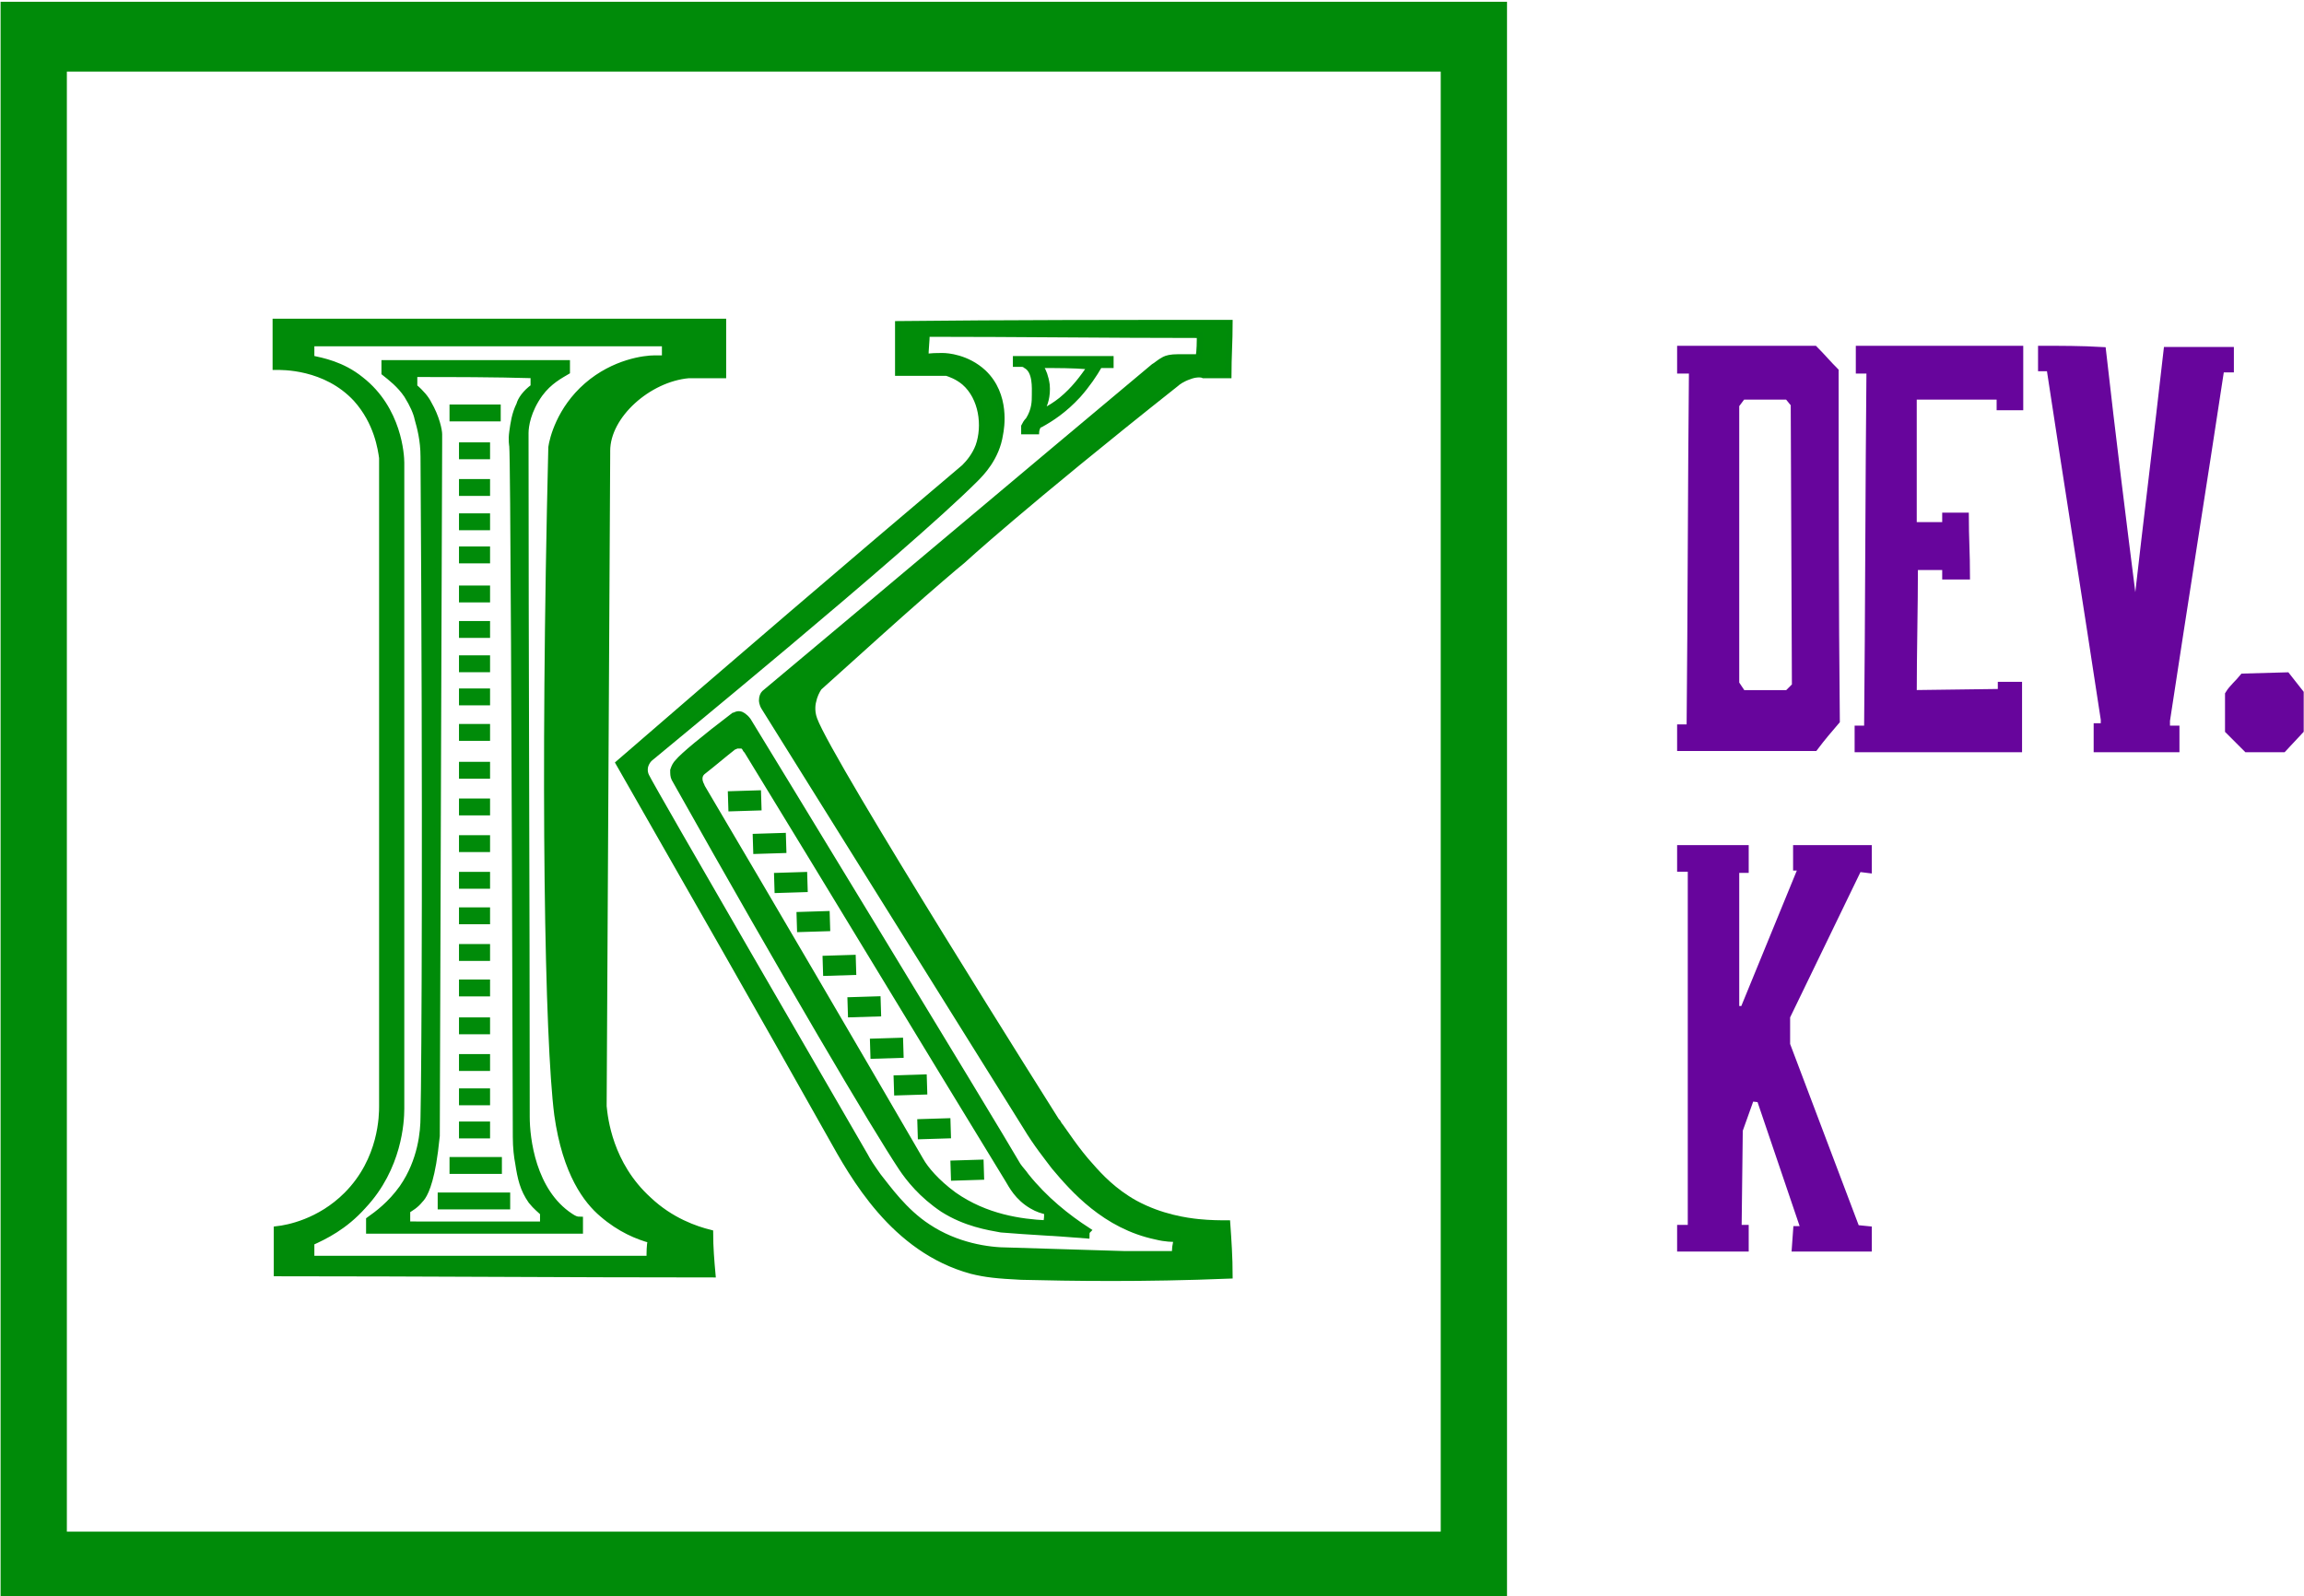 <?xml version="1.0" encoding="utf-8"?>
<!-- Generator: Adobe Illustrator 28.0.0, SVG Export Plug-In . SVG Version: 6.00 Build 0)  -->
<svg version="1.1" id="Camada_1" xmlns="http://www.w3.org/2000/svg" xmlns:xlink="http://www.w3.org/1999/xlink" x="0px" y="0px"
	 viewBox="0 0 194.7 134.9" style="enable-background:new 0 0 194.7 134.9;" xml:space="preserve">
<style type="text/css">
	.st0{fill:#67059C;stroke:#67059C;stroke-width:0.749;stroke-miterlimit:10;}
	.st1{fill:#008B09;stroke:#008B09;stroke-width:0.501;stroke-miterlimit:10;}
	.st2{fill:#008B09;stroke:#008B09;stroke-width:0.53;stroke-miterlimit:10;}
	.st3{fill:#008B09;stroke:#008B09;stroke-width:0.227;stroke-miterlimit:10;}
	.st4{fill:#008B09;stroke:#008B09;stroke-width:0.226;stroke-miterlimit:10;}
	.st5{fill:#008C08;stroke:#008B09;stroke-width:0.53;stroke-miterlimit:10;}
	.st6{fill:#008B09;stroke:#008B09;stroke-width:0.212;stroke-miterlimit:10;}
	.st7{fill:#008B09;stroke:#008B09;stroke-width:0.202;stroke-miterlimit:10;}
</style>
<g>
	<path class="st0" d="M169.2,58.6V58h1.3v5.2h-13.4c0-0.5,0-1,0-1.5c0.2,0,0.5,0,0.8,0c0.1-10.2,0.1-20.3,0.2-30.5
		c-0.3,0-0.6,0-0.9,0c0-0.5,0-1.1,0-1.6c4.5,0,8.9,0,13.4,0c0,1.5,0,3.1,0,4.7c-0.5,0-1,0-1.5,0c0-0.3,0-0.6,0-0.9l-7.5,0
		c0,3.7,0,7.4,0,11.1c1,0,2,0,2.9,0c0-0.2,0-0.5,0-0.8c0.5,0,1,0,1.5,0c0,1.6,0.1,3.2,0.1,4.9c-0.5,0-1.1,0-1.6,0c0-0.3,0-0.6,0-0.8
		c-0.9,0-1.9,0-2.8,0c0,3.6-0.1,7.3-0.1,10.9L169.2,58.6L169.2,58.6z"/>
	<path class="st0" d="M155,31.4c-0.6-0.6-1.1-1.2-1.7-1.8h-11.2l0,1.6h1c-0.1,10.1-0.1,20.3-0.2,30.4c-0.3,0-0.6,0-0.8,0v1.5
		c3.7,0,7.4,0,11.2,0c0.6-0.8,1.2-1.5,1.8-2.2C155,51.1,155,41.3,155,31.4z M151.1,58.7h-3.9l-0.6-0.9V34.2l0.6-0.8
		c1.3,0,2.6,0,3.9,0c0.2,0.2,0.4,0.5,0.6,0.7l0.1,23.9L151.1,58.7z"/>
	<path class="st0" d="M172.6,29.6V31c0.2,0,0.5,0,0.7,0c1.5,9.9,3.1,19.9,4.6,29.8c0,0.2,0,0.5,0,0.7c-0.2,0-0.4,0-0.6,0
		c0,0.6,0,1.1,0,1.7c2.2,0,4.4,0,6.5,0v-1.5l-0.8,0c0-0.3,0-0.5,0-0.8c1.5-9.9,3.1-19.9,4.6-29.8c0.3,0,0.5,0,0.8,0v-1.4h-5.2
		c-0.8,7.1-1.7,14.3-2.5,21.4c-0.2,0-0.4,0-0.5,0c-0.9-7.1-1.8-14.3-2.6-21.4C175.9,29.6,174.2,29.6,172.6,29.6z"/>
	<path class="st0" d="M189.6,57.3l3.6-0.1l1.1,1.4v3.1l-1.4,1.5h-3l-1.5-1.5v-3C188.7,58.2,189.2,57.8,189.6,57.3z"/>
	<polygon class="st0" points="142.1,105.4 142.1,103.9 143,103.9 143,73.3 142.1,73.3 142.1,71.8 147.4,71.8 147.4,73.4 146.6,73.4 
		146.6,85.4 147.4,85.4 152.4,73.2 151.9,73.2 151.9,71.8 157.8,71.8 157.8,73.4 157,73.3 150.9,85.9 150.9,88.3 156.8,103.9 
		157.8,104 157.8,105.4 151.8,105.4 151.9,104 152.6,104 148.8,92.8 147.9,92.7 146.9,95.5 146.8,103.9 147.4,103.9 147.4,105.4 	
		"/>
</g>
<path class="st1" d="M0.3,0.4v134.3h126.8V0.4H0.3z M122,129.7H5.4V5.8H122V129.7z"/>
<path class="st2" d="M60,104.2c-1.2-0.3-3.3-1-5.2-2.8c-3.3-3-3.7-6.9-3.8-7.9c0.1-18.4,0.2-36.7,0.3-55.1c0-0.1,0-0.2,0-0.3
	c0-3,3.5-6.1,6.9-6.4c0.3,0,0.6,0,0.8,0c0.7,0,1.4,0,2.1,0c0-1.5,0-3,0-4.5c-12.6,0-25.2,0-37.8,0c0,1.3,0,2.5,0,3.8
	c0.5,0,4.2-0.1,6.8,2.7c1.8,2,2.1,4.3,2.2,5c0,18.3,0,36.6,0,54.8c0,0.7,0,4.5-3,7.5c-2.3,2.3-5,2.8-5.9,2.9c0,1.2,0,2.5,0,3.7
	c12.3,0,24.5,0.1,36.8,0.1C60.1,106.6,60,105.4,60,104.2z M54.9,106.4c-9.5,0-19.1,0-28.6,0c0-0.5,0-0.9,0-1.4
	c1.1-0.5,2.8-1.3,4.4-3.1c3-3.2,3.2-7.1,3.2-8.2c0-18.2,0-36.4,0-54.6c0-0.6-0.2-4.5-3.4-7c-1.6-1.3-3.3-1.6-4.2-1.8
	c0-0.4,0-0.9,0-1.3h29.9v1.3c-0.3,0-0.6,0-0.9,0c-0.8,0-3.4,0.3-5.7,2.3c-2.3,2-2.9,4.5-3,5.2c-0.7,28.8-0.3,50.1,0.5,56.4
	c0.7,5,2.5,7.3,3.8,8.4c1.5,1.3,3,1.9,4.1,2.2C54.9,105.3,54.9,105.8,54.9,106.4z"/>
<path class="st2" d="M48.2,102.8c-3.2-2.1-3.7-6.6-3.7-8.4c0-19.3-0.1-38.5-0.1-57.8c0-0.6,0.2-1.9,1.2-3.3c0.8-1.1,1.8-1.6,2.3-1.9
	c0-0.2,0-0.5,0-0.7H32.5c0,0.3,0,0.5,0,0.8c0.5,0.4,1.3,1,1.9,1.9c0.5,0.8,0.8,1.5,0.9,2c0.2,0.7,0.5,1.8,0.5,3.2
	c0.2,29.8,0.1,51.6,0,55.8c0,1.2-0.2,3.7-1.8,6c-1,1.4-2.1,2.2-2.8,2.7c0,0.3,0,0.6,0,0.9H49v-0.9C48.7,103.1,48.5,103,48.2,102.8z
	 M34.4,103.5c0-0.4,0-0.8,0-1.2c0.3-0.2,0.7-0.4,1.1-0.9c0.2-0.2,0.7-0.8,1.1-3.1c0.1-0.6,0.2-1.3,0.3-2.3
	c0.1-33.5,0.2-57.2,0.2-58.5c0-0.1,0-0.4,0-0.8c0-0.3-0.2-1.4-0.9-2.6c-0.2-0.4-0.6-0.9-1.2-1.4c0-0.4,0-0.7,0-1.1
	c3.4,0,6.7,0,10.1,0.1c0,0.3,0,0.7,0,1c-0.7,0.5-1.1,1.1-1.2,1.5c-0.4,0.8-0.5,1.6-0.6,2.3c-0.1,0.7,0,1.2,0,1.2
	c0.1,1.3,0.2,24,0.3,58.4c0,0.9,0.1,1.7,0.2,2.2c0.2,1.3,0.4,2.2,1.1,3.2c0.4,0.5,0.8,0.8,1,1c0,0.3,0,0.7,0,1
	C42,103.5,38.2,103.5,34.4,103.5z"/>
<rect x="38.1" y="34.3" class="st3" width="4.1" height="1.2"/>
<rect x="38.9" y="37.5" class="st4" width="2.4" height="1.2"/>
<rect x="38.9" y="40.6" class="st4" width="2.4" height="1.2"/>
<rect x="38.9" y="46.3" class="st4" width="2.4" height="1.2"/>
<rect x="38.9" y="49.6" class="st4" width="2.4" height="1.2"/>
<rect x="38.9" y="52.6" class="st4" width="2.4" height="1.2"/>
<rect x="38.9" y="55.5" class="st4" width="2.4" height="1.2"/>
<rect x="38.9" y="58.3" class="st4" width="2.4" height="1.2"/>
<rect x="38.9" y="64.5" class="st4" width="2.4" height="1.2"/>
<rect x="38.9" y="67.6" class="st4" width="2.4" height="1.2"/>
<rect x="38.9" y="70.7" class="st4" width="2.4" height="1.2"/>
<rect x="38.9" y="73.8" class="st4" width="2.4" height="1.2"/>
<rect x="38.9" y="76.8" class="st4" width="2.4" height="1.2"/>
<rect x="38.9" y="79.9" class="st4" width="2.4" height="1.2"/>
<rect x="38.9" y="82.9" class="st4" width="2.4" height="1.2"/>
<rect x="38.9" y="89.2" class="st4" width="2.4" height="1.2"/>
<rect x="38.9" y="92.1" class="st4" width="2.4" height="1.2"/>
<rect x="38.1" y="97.9" class="st4" width="4.2" height="1.2"/>
<rect x="37.1" y="100.9" class="st4" width="5.9" height="1.2"/>
<path class="st5" d="M103.7,103.4c-0.6,0-1.4,0-2.4-0.1c-1-0.1-3.2-0.4-5.4-1.6c-1.8-1-3-2.3-3.7-3.1c-1.2-1.3-2.3-3-2.6-3.4
	c-0.2-0.2-0.2-0.4-0.3-0.4c0,0-19.2-30.4-20.5-34c-0.3-0.8-0.1-1.5-0.1-1.5l0,0c0.1-0.5,0.3-0.9,0.5-1.2c1.8-1.6,4.2-3.8,6.9-6.2
	c2.7-2.4,4.7-4.1,5.2-4.5c0,0,5.1-4.7,18.1-15c0.1-0.1,0.5-0.4,1.1-0.6c0.5-0.2,1-0.2,1.2-0.1l2.1,0c0-1.5,0.1-2.9,0.1-4.4
	c-9.3,0-18.7,0-28,0.1c0,1.4,0,2.7,0,4.1c1.3,0,2.7,0,4.1,0c0.3,0.1,0.9,0.3,1.5,0.8c1.5,1.3,1.8,3.7,1.2,5.4
	c-0.3,0.8-0.8,1.4-1.2,1.8C71.8,47.7,62,56.1,52.3,64.5c6,10.5,12,21,17.9,31.5c1.9,3.4,5.3,9.6,11.9,11.4c1.2,0.3,2.2,0.4,4.2,0.5
	c4.2,0.1,10.2,0.2,17.6-0.1C103.9,106.3,103.8,104.8,103.7,103.4z M99.3,106c-1.4,0-2.9,0-4.3,0c-3.3-0.1-6.5-0.2-9.8-0.3
	c-1.7,0-4.4-0.4-6.8-2c-2-1.3-3.4-3.3-4.2-4.3c-0.5-0.7-0.9-1.3-1.1-1.7C71.2,94.4,55,66.5,54.6,65.6c-0.2-0.4-0.1-0.8-0.1-0.8
	c0.1-0.4,0.3-0.6,0.4-0.7c0.2-0.2,21.5-17.6,27.5-23.6c0.5-0.5,1.8-1.8,2.1-3.8c0.1-0.5,0.6-3.3-1.4-5.2c-1.4-1.3-3.1-1.4-3.4-1.4
	c-0.6,0-1.1,0-1.5,0.1c0-0.7,0.1-1.4,0.1-2c7.7,0,15.4,0.1,23.1,0.1c0,0.6,0,1.3-0.1,1.9c-0.7,0-1.2,0-1.7,0c-0.7,0-1,0.1-1.2,0.2
	c-0.4,0.2-0.7,0.5-0.9,0.6c-11,9.2-21.9,18.4-32.9,27.6c-0.1,0.1-0.2,0.3-0.2,0.6c0,0,0,0.3,0.2,0.6c0.3,0.5,9.5,15.2,22.1,35.4
	c0.9,1.5,1.8,2.6,2.4,3.4c1.6,1.9,4.3,5,8.6,5.9c0.8,0.2,1.4,0.2,1.8,0.2C99.3,105.2,99.3,105.6,99.3,106z"/>
<path class="st6" d="M85.7,30.2c0,0.2,0,0.5,0,0.7c0.2,0,0.4,0,0.6,0c0.1,0,0.2,0,0.3,0.1c0.8,0.4,0.7,1.8,0.7,2.4
	c0,0.5,0,1.2-0.5,2c-0.2,0.2-0.3,0.4-0.4,0.6c0,0.2,0,0.4,0,0.6c0.4,0,0.9,0,1.3,0c0-0.2,0.1-0.6,0.3-0.6c0.9-0.5,2-1.2,3.2-2.5
	c0.8-0.9,1.4-1.8,1.8-2.5c0.3,0,0.7,0,1,0c0-0.3,0-0.5,0-0.8C91.3,30.2,88.5,30.2,85.7,30.2z M89.6,33.7c-0.5,0.4-1,0.7-1.4,0.9
	c0.2-0.3,0.5-1.1,0.4-2.1c-0.1-0.7-0.3-1.2-0.5-1.5c1.3,0,2.6,0,3.8,0.1C91.4,31.8,90.7,32.8,89.6,33.7z"/>
<path class="st2" d="M63.2,60.9c-0.3-0.4-0.6-0.5-0.6-0.5c-0.3-0.1-0.5,0.1-0.6,0.1c-2.5,1.9-4.3,3.4-4.7,3.9
	c-0.2,0.2-0.3,0.4-0.4,0.7c0,0.3,0,0.5,0.1,0.7c9.6,17.1,17,29.6,19.2,32.9c0.6,0.9,1.7,2.3,3.5,3.5c1.9,1.2,3.8,1.5,4.9,1.7
	c2.4,0.2,4.8,0.3,7.2,0.5c0-0.1,0-0.3,0.1-0.4c-1.7-1.1-3.6-2.6-5.2-4.6c-0.2-0.3-0.5-0.6-0.7-0.9C84.1,95.2,63.7,61.7,63.2,60.9z
	 M88.4,103.4c-2.1-0.1-5.1-0.5-7.8-2.4c-1.5-1.1-2.4-2.2-2.8-2.9c-6.1-10.5-12.3-21.1-18.5-31.6c0-0.1-0.2-0.3-0.2-0.7
	c0-0.4,0.3-0.6,0.3-0.6c0.9-0.7,1.7-1.4,2.6-2.1c0.1,0,0.2-0.1,0.3-0.1c0.1,0,0.2,0,0.4,0c0.3,0.1,0.3,0.4,0.4,0.4
	c7.4,12.1,14.7,24.2,22.1,36.3c0.3,0.5,0.8,1.5,2,2.2c0.5,0.3,0.9,0.4,1.3,0.5C88.5,102.8,88.5,103.1,88.4,103.4z"/>
<g>
	
		<rect x="61.6" y="66.9" transform="matrix(1 -3.090069e-02 3.090069e-02 1 -2.059 1.977)" class="st7" width="2.6" height="1.5"/>
	
		<rect x="63.7" y="70.5" transform="matrix(1 -3.090069e-02 3.090069e-02 1 -2.17 2.042)" class="st7" width="2.6" height="1.5"/>
	
		<rect x="65.5" y="73.8" transform="matrix(1 -3.090069e-02 3.090069e-02 1 -2.271 2.099)" class="st7" width="2.6" height="1.5"/>
	
		<rect x="67.4" y="77.1" transform="matrix(1 -3.090069e-02 3.090069e-02 1 -2.372 2.161)" class="st7" width="2.6" height="1.5"/>
	
		<rect x="69.6" y="80.8" transform="matrix(1 -3.090069e-02 3.090069e-02 1 -2.485 2.23)" class="st7" width="2.6" height="1.5"/>
	
		<rect x="71.7" y="84.3" transform="matrix(1 -3.090069e-02 3.090069e-02 1 -2.592 2.298)" class="st7" width="2.6" height="1.5"/>
	
		<rect x="73.6" y="87.8" transform="matrix(1 -3.090069e-02 3.090069e-02 1 -2.699 2.359)" class="st7" width="2.6" height="1.5"/>
	
		<rect x="75.6" y="90.9" transform="matrix(1 -3.090069e-02 3.090069e-02 1 -2.795 2.42)" class="st7" width="2.6" height="1.5"/>
	
		<rect x="77.6" y="94.6" transform="matrix(1 -3.090069e-02 3.090069e-02 1 -2.907 2.485)" class="st7" width="2.6" height="1.5"/>
	
		<rect x="80.4" y="98.1" transform="matrix(1 -3.090069e-02 3.090069e-02 1 -3.014 2.572)" class="st7" width="2.6" height="1.5"/>
</g>
<rect x="38.9" y="43.5" class="st4" width="2.4" height="1.2"/>
<rect x="38.9" y="94.9" class="st4" width="2.4" height="1.2"/>
<path class="st2" d="M20.9,63.7"/>
<rect x="38.9" y="61.3" class="st4" width="2.4" height="1.2"/>
<rect x="38.9" y="86.1" class="st4" width="2.4" height="1.2"/>
</svg>

